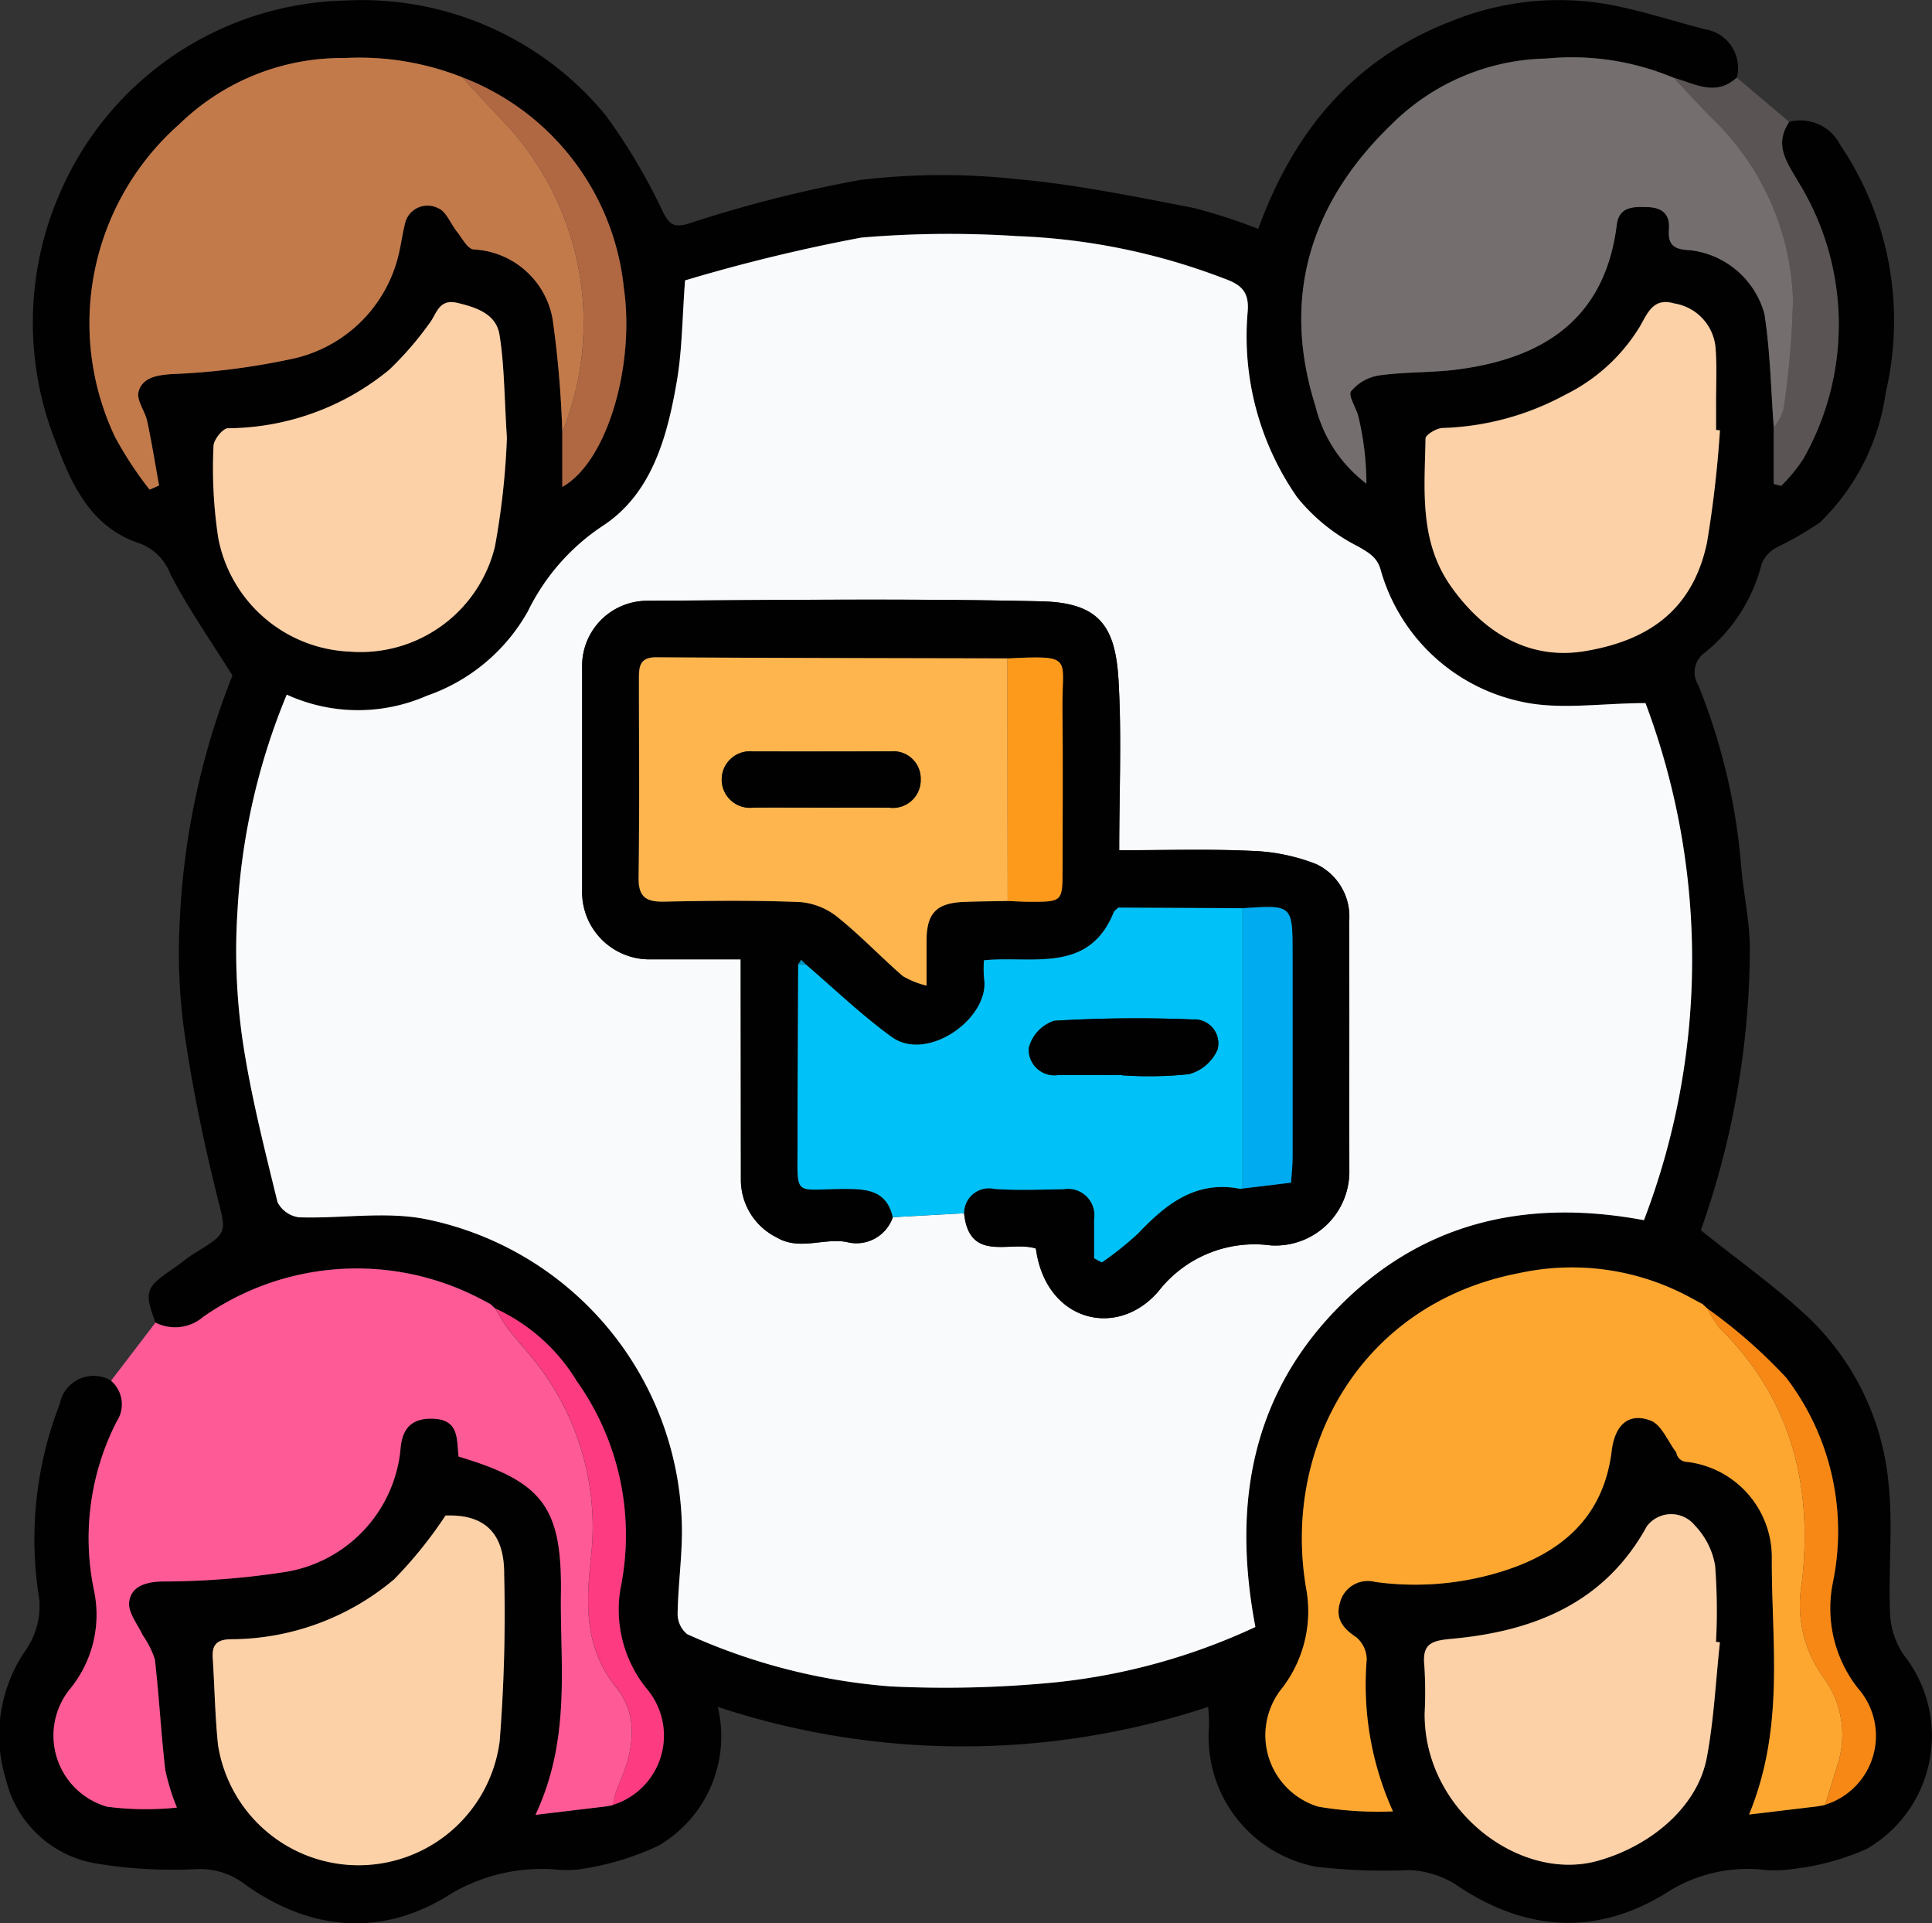 <svg id="Grupo_257098" data-name="Grupo 257098" xmlns="http://www.w3.org/2000/svg" xmlns:xlink="http://www.w3.org/1999/xlink" width="85" height="84.609" viewBox="0 0 85 84.609">
  <rect x="0" y="0" width="85" height="84.609" fill="#333333" stroke="none"/>
  <defs>
    <clipPath id="clip-path">
      <rect id="Rectángulo_323383" data-name="Rectángulo 323383" width="85" height="84.609" fill="none"/>
    </clipPath>
  </defs>
  <g id="Grupo_257097" data-name="Grupo 257097" clip-path="url(#clip-path)">
    <path id="Trazado_274636" data-name="Trazado 274636" d="M6.84,58.181c-.505-1.371-.447-1.54.8-2.389.313-.213.6-.465.921-.662,1.5-.921,1.394-.889.984-2.544-.58-2.339-1.074-4.709-1.422-7.092a25.25,25.25,0,0,1-.213-5,33.239,33.239,0,0,1,2.316-10.779c-.967-1.551-1.954-2.956-2.734-4.468a2.3,2.3,0,0,0-1.376-1.353c-2.132-.71-2.981-2.606-3.665-4.45A14.218,14.218,0,0,1,2.711,8.323,14.014,14.014,0,0,1,15.169.025a13.883,13.883,0,0,1,11.474,5.04,25.819,25.819,0,0,1,2.539,4.29c.273.5.451.672,1.082.491a56.971,56.971,0,0,1,7.571-1.928,30.381,30.381,0,0,1,6.943-.034c2.577.232,5.131.763,7.679,1.25a23.845,23.845,0,0,1,2.9.935C56.97,5.635,59.7,2.464,64.082.845A12.487,12.487,0,0,1,71.074.255C72.4.529,73.69.945,75,1.285a1.721,1.721,0,0,1,1.412,2.131c-.922.85-1.847.271-2.772.006a11.579,11.579,0,0,0-5.605-.85,9.914,9.914,0,0,0-6.784,2.869c-3.564,3.422-4.909,7.589-3.372,12.429a6.088,6.088,0,0,0,2.238,3.4,13,13,0,0,0-.341-2.9c-.086-.408-.478-.961-.334-1.163a2.006,2.006,0,0,1,1.254-.7c1.135-.157,2.3-.11,3.435-.259,3.791-.5,6.484-2.234,7-6.363.1-.815.741-.8,1.36-.779.645.02.988.321.936.983-.053.681.223.884.92.911a3.843,3.843,0,0,1,3.282,2.807c.258,1.646.284,3.328.411,4.994v2.486l.328.08a7.159,7.159,0,0,0,.967-1.177,11.955,11.955,0,0,0-.2-12.166c-.521-.9-1.1-1.645-.413-2.667a1.974,1.974,0,0,1,2.245,1.024,13.8,13.8,0,0,1,2,10.873,9.832,9.832,0,0,1-2.9,5.731,15.135,15.135,0,0,1-1.907,1.1,1.419,1.419,0,0,0-.648.7A7.322,7.322,0,0,1,75,28.713a1.056,1.056,0,0,0-.286,1.418,27.1,27.1,0,0,1,1.884,7.9c.1,1.3.417,2.606.387,3.9A37.389,37.389,0,0,1,74.83,54.117c1.63,1.309,3.255,2.457,4.691,3.8a11.545,11.545,0,0,1,3.564,7.314c.207,1.875-.012,3.793.068,5.687a3.5,3.5,0,0,0,.617,1.9,5.739,5.739,0,0,1-1.647,8.518,11.249,11.249,0,0,1-3.309.889,5.4,5.4,0,0,1-1.366.012,6.583,6.583,0,0,0-4.078.994c-3.113,1.959-6.306,1.751-9.377-.367a4.189,4.189,0,0,0-1.982-.6,26.264,26.264,0,0,1-4.085-.143,5.811,5.811,0,0,1-4.733-6.2,7.942,7.942,0,0,0-.04-.835,34.365,34.365,0,0,1-21.574,0,5.564,5.564,0,0,1-2.6,6.1,12.183,12.183,0,0,1-3.461,1.04,4.494,4.494,0,0,1-1.05.013,7.862,7.862,0,0,0-4.6,1.051c-3.009,1.936-6.21,1.69-9.155-.445a3.218,3.218,0,0,0-2-.625,20.855,20.855,0,0,1-4.455-.241,4.906,4.906,0,0,1-4-3.71A6.569,6.569,0,0,1,1.1,72.636a3.432,3.432,0,0,0,.629-2.278,16.421,16.421,0,0,1,.9-8.6A1.519,1.519,0,0,1,4.89,60.732a1.367,1.367,0,0,1,.251,1.789,11.265,11.265,0,0,0-1,7.436A5.153,5.153,0,0,1,3.076,74.3a3.255,3.255,0,0,0,1.637,5.169,13.368,13.368,0,0,0,3.074.04,9.64,9.64,0,0,1-.514-1.663C7.086,76.23,7,74.6,6.815,72.988a3.951,3.951,0,0,0-.53-1.056c-.229-.481-.652-.993-.6-1.451.071-.679.679-.891,1.409-.918a35.669,35.669,0,0,0,5.5-.426,6.058,6.058,0,0,0,5.022-5.326c.05-.687.256-1.392,1.307-1.41,1.318-.022,1.159.906,1.258,1.668,3.689,1.1,4.555,2.211,4.5,6.022-.043,3.163.452,6.383-1.119,9.737l3.079-.367.275-.047.065-.024a3.189,3.189,0,0,0,1.458-5.124,5.527,5.527,0,0,1-1.135-4.4,11.7,11.7,0,0,0-1.932-9.122,8.164,8.164,0,0,0-3.567-3.18l.009.011-.229-.209.006,0-.425-.225a11.772,11.772,0,0,0-12.221.783,1.9,1.9,0,0,1-2.1.25M74.9,57.369l.006,0-.426-.225A10.911,10.911,0,0,0,66.847,56c-6.982,1.333-10.423,7.678-9.382,13.835A5.541,5.541,0,0,1,56.4,74.273a3.284,3.284,0,0,0,1.6,5.2,15.651,15.651,0,0,0,3.287.208,13.518,13.518,0,0,1-1.155-6.687,1.308,1.308,0,0,0-.456-.972c-.6-.387-.933-.843-.718-1.534a1.265,1.265,0,0,1,1.551-.9,12.843,12.843,0,0,0,5.4-.409c2.686-.793,4.632-2.359,5-5.351.141-1.15.744-1.7,1.708-1.342.486.181.764.919,1.136,1.405a.482.482,0,0,0,.462.415,4.228,4.228,0,0,1,3.74,4.293c-.014,3.653.581,7.369-1,11.22l3.008-.359.275-.047.066-.025a3.17,3.17,0,0,0,1.43-5.135,5.693,5.693,0,0,1-1.094-4.63A11.134,11.134,0,0,0,78.582,60.6a22.746,22.746,0,0,0-3.458-3.032l.009.01-.228-.209M20.33,3.4a12.306,12.306,0,0,0-5.168-.844A10.254,10.254,0,0,0,7.889,5.464,11.673,11.673,0,0,0,5.061,19.216a16.076,16.076,0,0,0,1.523,2.321L7,21.356c-.171-.943-.322-1.89-.521-2.826-.1-.448-.482-.931-.381-1.3.168-.613.772-.724,1.435-.773a30.69,30.69,0,0,0,5.231-.652,6.133,6.133,0,0,0,4.724-4.4c.14-.495.2-1.012.319-1.512a1.016,1.016,0,0,1,1.465-.738c.362.135.56.7.847,1.054.222.275.443.726.711.763a3.718,3.718,0,0,1,3.486,3.071,45.426,45.426,0,0,1,.424,4.975v2.4c2-1.123,3.192-5.376,2.708-8.746A11.134,11.134,0,0,0,20.33,3.4m34.9,68.174c-.987-5.179-.274-9.956,3.467-13.879s8.385-5,13.626-4.022a32.057,32.057,0,0,0,.069-22.746c-1.948,0-3.8.315-5.484-.068A8.21,8.21,0,0,1,60.723,25c-.164-.51-.523-.7-.99-.974a8.165,8.165,0,0,1-2.659-2.146,12.373,12.373,0,0,1-2.181-8.193c.062-.836-.254-1.166-1.059-1.447a28.306,28.306,0,0,0-9.093-1.858,45.836,45.836,0,0,0-6.845.065,76.11,76.11,0,0,0-7.758,1.883c-.125,1.648-.126,3.047-.357,4.408-.418,2.456-1.1,4.973-3.258,6.387a9.511,9.511,0,0,0-3.3,3.763A8.149,8.149,0,0,1,18.777,30.6a7.542,7.542,0,0,1-6.161-.051,28.979,28.979,0,0,0-2.167,9.513,27.477,27.477,0,0,0,.216,5.63c.354,2.419.966,4.8,1.545,7.182a1.242,1.242,0,0,0,.945.666c1.891.069,3.855-.281,5.668.1A14.067,14.067,0,0,1,30,67.231c.013,1.245-.168,2.492-.189,3.739a1.155,1.155,0,0,0,.421.913,26.571,26.571,0,0,0,8.964,2.3A49.879,49.879,0,0,0,46.514,74a27.485,27.485,0,0,0,8.717-2.426M19.6,66.671a18.755,18.755,0,0,1-2.258,2.8,11.188,11.188,0,0,1-7.192,2.636c-.6.008-.826.242-.788.82.084,1.28.1,2.567.235,3.842a6.481,6.481,0,0,0,5.684,5.261,6.448,6.448,0,0,0,6.7-5.415,70.711,70.711,0,0,0,.2-7.341c.02-1.86-.881-2.675-2.585-2.608m56.073,5.571-.171-.018a26.022,26.022,0,0,0-.04-3.36,3.368,3.368,0,0,0-.9-1.771,1.34,1.34,0,0,0-2.1.043c-1.861,3.392-4.992,4.627-8.592,4.954-.872.079-1.3.207-1.2,1.172a18.4,18.4,0,0,1,.014,2.1c-.042,4.256,4.166,7.421,7.564,6.506,2.241-.6,4.427-2.286,4.853-4.573.31-1.663.39-3.369.573-5.056m0-53.313-.17-.018c0-.386,0-.771,0-1.157,0-.842.046-1.688-.03-2.523a2.168,2.168,0,0,0-1.813-1.885c-.9-.268-1.159.4-1.5,1a7.96,7.96,0,0,1-3.3,3.021,12.058,12.058,0,0,1-5.394,1.458c-.266.009-.745.3-.748.466-.036,2.232-.292,4.5,1.12,6.5,1.452,2.058,3.458,3.258,5.9,2.848,2.656-.447,4.71-1.7,5.362-4.763a49.777,49.777,0,0,0,.571-4.951M22.3,19.253c-.118-1.824-.11-3.2-.326-4.529-.148-.912-1.009-1.2-1.857-1.4-.831-.193-.9.5-1.242.924a14.344,14.344,0,0,1-1.745,2.013,11.269,11.269,0,0,1-7.107,2.579c-.231.009-.63.514-.63.789A20.362,20.362,0,0,0,9.6,23.676,6.155,6.155,0,0,0,15.4,28.665a6.082,6.082,0,0,0,6.374-4.606,33.2,33.2,0,0,0,.53-4.807" transform="translate(0 0)" fill="#020101"/>
    <path id="Trazado_274637" data-name="Trazado 274637" d="M15.708,267.169a1.9,1.9,0,0,0,2.1-.25,11.772,11.772,0,0,1,12.221-.783l.425.225-.006,0,.229.21-.009-.011a9.052,9.052,0,0,0,.533.862c.578.743,1.251,1.422,1.757,2.21a11.7,11.7,0,0,1,1.921,7.755c-.224,2.069-.351,4.036,1.113,5.858,1.055,1.313.711,2.91.038,4.386a4.02,4.02,0,0,0-.184.753l-.065.024-.274.047-3.079.367c1.572-3.353,1.077-6.573,1.119-9.736.052-3.811-.815-4.925-4.5-6.022-.1-.761.06-1.69-1.258-1.668-1.051.018-1.257.723-1.307,1.41a6.058,6.058,0,0,1-5.022,5.326,35.642,35.642,0,0,1-5.5.426c-.73.027-1.338.239-1.409.918-.048.458.376.97.6,1.451a3.952,3.952,0,0,1,.53,1.056c.188,1.615.271,3.242.457,4.858a9.638,9.638,0,0,0,.514,1.663,13.39,13.39,0,0,1-3.074-.039,3.255,3.255,0,0,1-1.637-5.17,5.152,5.152,0,0,0,1.064-4.343,11.267,11.267,0,0,1,1-7.436,1.366,1.366,0,0,0-.251-1.789l1.95-2.551" transform="translate(-8.869 -208.988)" fill="#fe5a96"/>
    <path id="Trazado_274638" data-name="Trazado 274638" d="M354.492,18.152c-.687,1.022-.108,1.77.413,2.667a11.955,11.955,0,0,1,.2,12.166,7.158,7.158,0,0,1-.967,1.177l-.328-.08V31.595a2.509,2.509,0,0,0,.429-.8,37.62,37.62,0,0,0,.417-4.835,11.6,11.6,0,0,0-3.615-8.023c-.553-.566-1.087-1.15-1.63-1.726.925.266,1.85.844,2.772-.006l2.306,1.946" transform="translate(-275.773 -12.791)" fill="#5a5454"/>
    <path id="Trazado_274639" data-name="Trazado 274639" d="M94.151,110.057a27.477,27.477,0,0,1-8.717,2.427,49.879,49.879,0,0,1-7.316.188,26.571,26.571,0,0,1-8.964-2.3,1.155,1.155,0,0,1-.42-.913c.021-1.247.2-2.493.189-3.739a14.067,14.067,0,0,0-11.18-13.585c-1.813-.385-3.776-.035-5.668-.1a1.241,1.241,0,0,1-.945-.667c-.579-2.38-1.191-4.763-1.545-7.181a27.492,27.492,0,0,1-.216-5.63,28.98,28.98,0,0,1,2.167-9.513,7.543,7.543,0,0,0,6.161.051,8.149,8.149,0,0,0,4.449-3.717,9.509,9.509,0,0,1,3.3-3.763c2.161-1.414,2.84-3.931,3.258-6.387.231-1.36.232-2.759.357-4.407a76.108,76.108,0,0,1,7.758-1.883,45.838,45.838,0,0,1,6.845-.065,28.3,28.3,0,0,1,9.093,1.858c.8.281,1.121.611,1.059,1.447a12.375,12.375,0,0,0,2.181,8.193,8.171,8.171,0,0,0,2.659,2.146c.467.27.826.464.99.974a8.21,8.21,0,0,0,6.186,5.857c1.689.383,3.537.068,5.484.068a32.055,32.055,0,0,1-.068,22.746c-5.241-.979-9.9.11-13.626,4.022s-4.454,8.7-3.467,13.879M78.2,92.03l3.135-.173c.226,2.2,2.03,1.188,3.158,1.552.431,3.225,3.6,4.006,5.408,1.86a5.356,5.356,0,0,1,4.914-2,3.253,3.253,0,0,0,3.469-3.187c-.009-3.686.006-7.372-.008-11.058A2.554,2.554,0,0,0,96.835,76.5a8.519,8.519,0,0,0-2.874-.586c-1.91-.087-3.827-.026-5.8-.026,0-2.6.113-5.059-.032-7.5-.14-2.358-.847-3.392-3.393-3.45-5.789-.133-11.584-.056-17.376-.024a2.863,2.863,0,0,0-2.829,2.925q0,4.9,0,9.794a2.963,2.963,0,0,0,3.043,3.053c1.289,0,2.578,0,3.934,0,0,.449,0,.793,0,1.137q0,4.265.008,8.53a2.826,2.826,0,0,0,1.555,2.557c1.01.606,2.068.027,3.089.209A1.691,1.691,0,0,0,78.2,92.03" transform="translate(-38.921 -38.486)" fill="#f8fafb"/>
    <path id="Trazado_274640" data-name="Trazado 274640" d="M288.55,288.318l-3.008.359c1.582-3.85.987-7.566,1-11.22a4.227,4.227,0,0,0-3.74-4.293.482.482,0,0,1-.462-.415c-.372-.486-.65-1.224-1.136-1.405-.964-.36-1.567.192-1.708,1.342-.366,2.992-2.312,4.558-5,5.351a12.842,12.842,0,0,1-5.4.409,1.265,1.265,0,0,0-1.551.9c-.215.691.113,1.147.718,1.534a1.309,1.309,0,0,1,.456.973,13.52,13.52,0,0,0,1.155,6.686,15.64,15.64,0,0,1-3.287-.208,3.284,3.284,0,0,1-1.6-5.2,5.541,5.541,0,0,0,1.061-4.435c-1.041-6.157,2.4-12.5,9.382-13.835A10.911,10.911,0,0,1,283.075,266l.426.225-.005,0,.228.209-.009-.01a4.274,4.274,0,0,0,.534.855c3.168,3.117,4.116,6.987,3.61,11.234a5.437,5.437,0,0,0,.943,4.119,4.23,4.23,0,0,1,.621,3.886q-.268.863-.532,1.727l-.066.024-.275.047" transform="translate(-208.59 -208.857)" fill="#fea730"/>
    <path id="Trazado_274641" data-name="Trazado 274641" d="M39.526,28.576A45.381,45.381,0,0,0,39.1,23.6a3.717,3.717,0,0,0-3.486-3.071c-.268-.037-.489-.487-.711-.763-.288-.357-.485-.92-.847-1.054a1.016,1.016,0,0,0-1.465.738c-.123.5-.18,1.018-.319,1.512a6.133,6.133,0,0,1-4.724,4.4,30.69,30.69,0,0,1-5.231.652c-.662.05-1.267.161-1.435.774-.1.37.286.853.382,1.3.2.937.35,1.884.521,2.826l-.416.182a16.067,16.067,0,0,1-1.523-2.321A11.673,11.673,0,0,1,22.677,15.02a10.255,10.255,0,0,1,7.272-2.911,12.309,12.309,0,0,1,5.168.844c.633.679,1.25,1.373,1.9,2.034a12.869,12.869,0,0,1,2.508,13.589" transform="translate(-14.787 -9.557)" fill="#c37a4a"/>
    <path id="Trazado_274642" data-name="Trazado 274642" d="M288.038,13.007c.543.576,1.077,1.16,1.63,1.726a11.606,11.606,0,0,1,3.615,8.023,37.62,37.62,0,0,1-.417,4.835,2.512,2.512,0,0,1-.429.8c-.127-1.666-.153-3.348-.411-4.994a3.844,3.844,0,0,0-3.282-2.807c-.7-.027-.973-.23-.92-.911.052-.663-.291-.964-.936-.983-.619-.019-1.259-.036-1.36.779-.514,4.13-3.207,5.866-7,6.363-1.137.149-2.3.1-3.435.259a2.007,2.007,0,0,0-1.254.7c-.145.2.248.754.334,1.163a12.992,12.992,0,0,1,.341,2.9,6.089,6.089,0,0,1-2.238-3.4c-1.537-4.84-.192-9.008,3.372-12.429a9.914,9.914,0,0,1,6.784-2.869,11.577,11.577,0,0,1,5.605.85" transform="translate(-214.398 -9.585)" fill="#746e6e"/>
    <path id="Trazado_274643" data-name="Trazado 274643" d="M54.627,316.33c1.7-.068,2.605.747,2.585,2.608a70.711,70.711,0,0,1-.2,7.341,6.26,6.26,0,0,1-12.388.154c-.133-1.275-.152-2.562-.235-3.842-.038-.578.191-.812.788-.82a11.191,11.191,0,0,0,7.192-2.636,18.754,18.754,0,0,0,2.258-2.8" transform="translate(-35.031 -249.66)" fill="#fcd1a7"/>
    <path id="Trazado_274644" data-name="Trazado 274644" d="M310.288,321.707c-.183,1.687-.263,3.393-.573,5.056-.426,2.287-2.612,3.97-4.853,4.573-3.4.915-7.606-2.251-7.564-6.507a18.394,18.394,0,0,0-.014-2.1c-.1-.965.329-1.093,1.2-1.172,3.6-.327,6.73-1.562,8.592-4.954a1.34,1.34,0,0,1,2.1-.043,3.367,3.367,0,0,1,.9,1.771,26.024,26.024,0,0,1,.04,3.36l.171.018" transform="translate(-234.619 -249.465)" fill="#fcd1a7"/>
    <path id="Trazado_274645" data-name="Trazado 274645" d="M310.39,68.68a49.778,49.778,0,0,1-.572,4.951c-.652,3.064-2.706,4.317-5.362,4.763-2.44.41-4.446-.79-5.9-2.848-1.412-2-1.156-4.272-1.12-6.5,0-.167.482-.457.747-.466a12.065,12.065,0,0,0,5.394-1.458,7.962,7.962,0,0,0,3.3-3.021c.338-.6.595-1.268,1.5-1a2.168,2.168,0,0,1,1.813,1.885c.075.835.025,1.682.029,2.523,0,.386,0,.772,0,1.157l.171.018" transform="translate(-234.719 -49.751)" fill="#fcd1a7"/>
    <path id="Trazado_274646" data-name="Trazado 274646" d="M57.459,69.021a33.2,33.2,0,0,1-.53,4.807,6.082,6.082,0,0,1-6.374,4.606,6.155,6.155,0,0,1-5.792-4.989,20.362,20.362,0,0,1-.211-4.048c0-.275.4-.78.63-.789a11.269,11.269,0,0,0,7.107-2.579,14.344,14.344,0,0,0,1.745-2.013c.339-.42.411-1.118,1.242-.924.848.2,1.709.488,1.857,1.4.217,1.334.208,2.7.326,4.529" transform="translate(-35.158 -49.769)" fill="#fcd1a7"/>
    <path id="Trazado_274647" data-name="Trazado 274647" d="M100.872,31.741a12.869,12.869,0,0,0-2.508-13.589c-.651-.661-1.268-1.355-1.9-2.034a11.133,11.133,0,0,1,7.116,9.277c.485,3.37-.709,7.623-2.708,8.746Z" transform="translate(-76.133 -12.721)" fill="#b06843"/>
    <path id="Trazado_274648" data-name="Trazado 274648" d="M361.63,294.975q.266-.864.532-1.727a4.231,4.231,0,0,0-.621-3.886,5.438,5.438,0,0,1-.943-4.119c.507-4.247-.442-8.117-3.61-11.234a4.254,4.254,0,0,1-.534-.855,22.765,22.765,0,0,1,3.458,3.032,11.134,11.134,0,0,1,2.054,9.024,5.693,5.693,0,0,0,1.094,4.63,3.17,3.17,0,0,1-1.43,5.135" transform="translate(-281.33 -215.586)" fill="#f78816"/>
    <path id="Trazado_274649" data-name="Trazado 274649" d="M108.631,294.973a4.025,4.025,0,0,1,.184-.753c.673-1.476,1.017-3.072-.038-4.385-1.464-1.823-1.337-3.79-1.113-5.859a11.7,11.7,0,0,0-1.921-7.755c-.506-.788-1.179-1.467-1.757-2.21a9.046,9.046,0,0,1-.533-.861,8.161,8.161,0,0,1,3.567,3.18,11.694,11.694,0,0,1,1.932,9.122,5.527,5.527,0,0,0,1.135,4.4,3.189,3.189,0,0,1-1.458,5.124" transform="translate(-81.651 -215.584)" fill="#fc3b81"/>
    <path id="Trazado_274650" data-name="Trazado 274650" d="M353.846,271.382l-.426-.225.426.225" transform="translate(-278.936 -214.01)" fill="#f78816"/>
    <path id="Trazado_274651" data-name="Trazado 274651" d="M100.848,271.384l-.425-.225.425.225" transform="translate(-79.258 -214.011)" fill="#fc3b81"/>
    <path id="Trazado_274652" data-name="Trazado 274652" d="M355.641,272.417l-.228-.209.228.209" transform="translate(-280.509 -214.839)" fill="#f78816"/>
    <path id="Trazado_274653" data-name="Trazado 274653" d="M102.641,272.417l-.229-.21.229.21" transform="translate(-80.828 -214.838)" fill="#fc3b81"/>
    <path id="Trazado_274654" data-name="Trazado 274654" d="M126.4,376.856l.274-.047-.274.047" transform="translate(-99.764 -297.395)" fill="#fc3b81"/>
    <path id="Trazado_274655" data-name="Trazado 274655" d="M379.4,376.855l.275-.047-.275.047" transform="translate(-299.439 -297.394)" fill="#f78816"/>
    <path id="Trazado_274656" data-name="Trazado 274656" d="M135.192,152.321a1.691,1.691,0,0,1-2.04,1.089c-1.021-.182-2.079.4-3.089-.209a2.826,2.826,0,0,1-1.555-2.556q0-4.265-.008-8.53c0-.344,0-.688,0-1.137-1.356,0-2.645,0-3.934,0a2.963,2.963,0,0,1-3.043-3.053q0-4.9,0-9.794a2.863,2.863,0,0,1,2.829-2.925c5.792-.032,11.587-.108,17.376.024,2.546.058,3.253,1.092,3.393,3.45.145,2.443.032,4.9.032,7.5,1.968,0,3.885-.062,5.8.026a8.518,8.518,0,0,1,2.874.586,2.554,2.554,0,0,1,1.443,2.524c.014,3.686,0,7.372.008,11.058a3.254,3.254,0,0,1-3.469,3.187,5.355,5.355,0,0,0-4.914,2c-1.812,2.145-4.977,1.365-5.408-1.861-1.128-.364-2.932.647-3.158-1.552a1.094,1.094,0,0,1,1.339-1.07c1.009.071,2.027.027,3.041.013a1.16,1.16,0,0,1,1.342,1.322c0,.572,0,1.143,0,1.714l.342.18a14.217,14.217,0,0,0,1.592-1.272c1.232-1.3,2.542-2.345,4.495-1.963a.321.321,0,0,0,.1-.015l2.123-.256c.024-.369.068-.742.068-1.115q.009-4.463,0-8.927c0-2.18,0-2.18-2.2-2.031l-5.467-.026-.183.171c-1.1,2.77-3.6,1.934-5.725,2.146a5.483,5.483,0,0,0,.005.79c.278,1.742-2.488,3.723-4.062,2.584-1.334-.965-2.529-2.122-3.786-3.194l-.2-.2-.133.2c-.01,2.618-.032,5.235-.028,7.853,0,2.445-.211,2.031,2.069,2.024,1,0,1.856.069,2.12,1.243m5.053-13.91c.314.012.628.034.942.035,1.47.006,1.472,0,1.473-1.438,0-2.344.022-4.688-.005-7.031-.027-2.283.549-2.383-2.418-2.235-5.151-.013-10.3-.017-15.453-.048-.742,0-.761.431-.761.956,0,2.909.027,5.818-.015,8.727-.012.858.325,1.08,1.12,1.064,2-.04,4-.061,5.992.019a3.035,3.035,0,0,1,1.646.667c1,.8,1.893,1.745,2.865,2.589a3.818,3.818,0,0,0,1.044.42c0-.808,0-1.4,0-1.994.01-1.207.44-1.644,1.679-1.69.63-.023,1.26-.027,1.89-.039" transform="translate(-95.911 -98.777)" fill="#010101"/>
    <path id="Trazado_274657" data-name="Trazado 274657" d="M166.85,191.943c1.257,1.072,2.452,2.229,3.786,3.194,1.575,1.139,4.34-.842,4.062-2.584a5.485,5.485,0,0,1-.005-.79c2.122-.212,4.628.624,5.725-2.146l.184-.171,5.467.026q0,6.164,0,12.329a.321.321,0,0,1-.1.015c-1.953-.382-3.262.664-4.495,1.963a14.215,14.215,0,0,1-1.592,1.272l-.342-.18c0-.572,0-1.143,0-1.715a1.16,1.16,0,0,0-1.342-1.322c-1.014.013-2.032.058-3.041-.013a1.094,1.094,0,0,0-1.339,1.07l-3.135.173c-.264-1.173-1.12-1.246-2.12-1.243-2.28.007-2.065.42-2.069-2.024,0-2.618.017-5.235.028-7.853h.328m13.922,4.871v.008a16.963,16.963,0,0,0,2.937-.05,1.915,1.915,0,0,0,1.259-1.081,1.053,1.053,0,0,0-1.091-1.326,60.088,60.088,0,0,0-6.094.058,1.7,1.7,0,0,0-1.118,1.2,1.128,1.128,0,0,0,1.266,1.191c.947-.02,1.894,0,2.841,0" transform="translate(-131.403 -149.52)" fill="#00c2f8"/>
    <path id="Trazado_274658" data-name="Trazado 274658" d="M149.554,147.921c-.63.013-1.26.016-1.89.039-1.238.046-1.669.483-1.679,1.69,0,.593,0,1.186,0,1.994a3.825,3.825,0,0,1-1.044-.42c-.972-.844-1.862-1.786-2.865-2.59a3.033,3.033,0,0,0-1.647-.666c-1.995-.08-3.995-.058-5.992-.019-.795.016-1.132-.206-1.12-1.065.041-2.908.017-5.818.015-8.727,0-.525.019-.96.761-.956,5.151.032,10.3.036,15.453.048q0,5.335.008,10.669m-8.239-4.1c1.017,0,2.034-.009,3.05,0a1.222,1.222,0,0,0,1.359-1.259,1.2,1.2,0,0,0-1.29-1.22q-3.05.006-6.1,0a1.243,1.243,0,1,0,.036,2.47c.981-.008,1.963,0,2.945,0" transform="translate(-105.22 -108.287)" fill="#feb54e"/>
    <path id="Trazado_274659" data-name="Trazado 274659" d="M259.391,201.692q0-6.164,0-12.329c2.2-.149,2.2-.149,2.2,2.031q0,4.463,0,8.927c0,.373-.045.746-.069,1.115l-2.123.256" transform="translate(-204.721 -149.411)" fill="#00abef"/>
    <path id="Trazado_274660" data-name="Trazado 274660" d="M210.331,147.937q0-5.335-.008-10.669c2.967-.147,2.39-.048,2.418,2.235.028,2.343.007,4.687.005,7.031,0,1.442,0,1.444-1.473,1.438-.314,0-.628-.023-.942-.035" transform="translate(-165.997 -108.303)" fill="#fe9a1b"/>
    <path id="Trazado_274661" data-name="Trazado 274661" d="M166.968,200.541h-.328l.133-.2.2.2" transform="translate(-131.52 -158.118)" fill="#0096c3"/>
    <path id="Trazado_274662" data-name="Trazado 274662" d="M232.762,189.446l-.183.171.183-.171" transform="translate(-183.562 -149.52)" fill="#0096c3"/>
    <path id="Trazado_274663" data-name="Trazado 274663" d="M218.86,215.048c-.947,0-1.894-.016-2.841,0a1.128,1.128,0,0,1-1.266-1.191,1.7,1.7,0,0,1,1.118-1.2,60.1,60.1,0,0,1,6.094-.058,1.053,1.053,0,0,1,1.091,1.326,1.914,1.914,0,0,1-1.259,1.081,16.96,16.96,0,0,1-2.937.05v-.008" transform="translate(-169.49 -167.754)" fill="#010101"/>
    <path id="Trazado_274664" data-name="Trazado 274664" d="M155,159.311c-.982,0-1.963-.006-2.945,0a1.243,1.243,0,1,1-.036-2.47q3.05.005,6.1-.005a1.2,1.2,0,0,1,1.29,1.22,1.222,1.222,0,0,1-1.359,1.259c-1.016-.012-2.033,0-3.05-.006" transform="translate(-118.901 -123.784)" fill="#010101"/>
  </g>
</svg>
